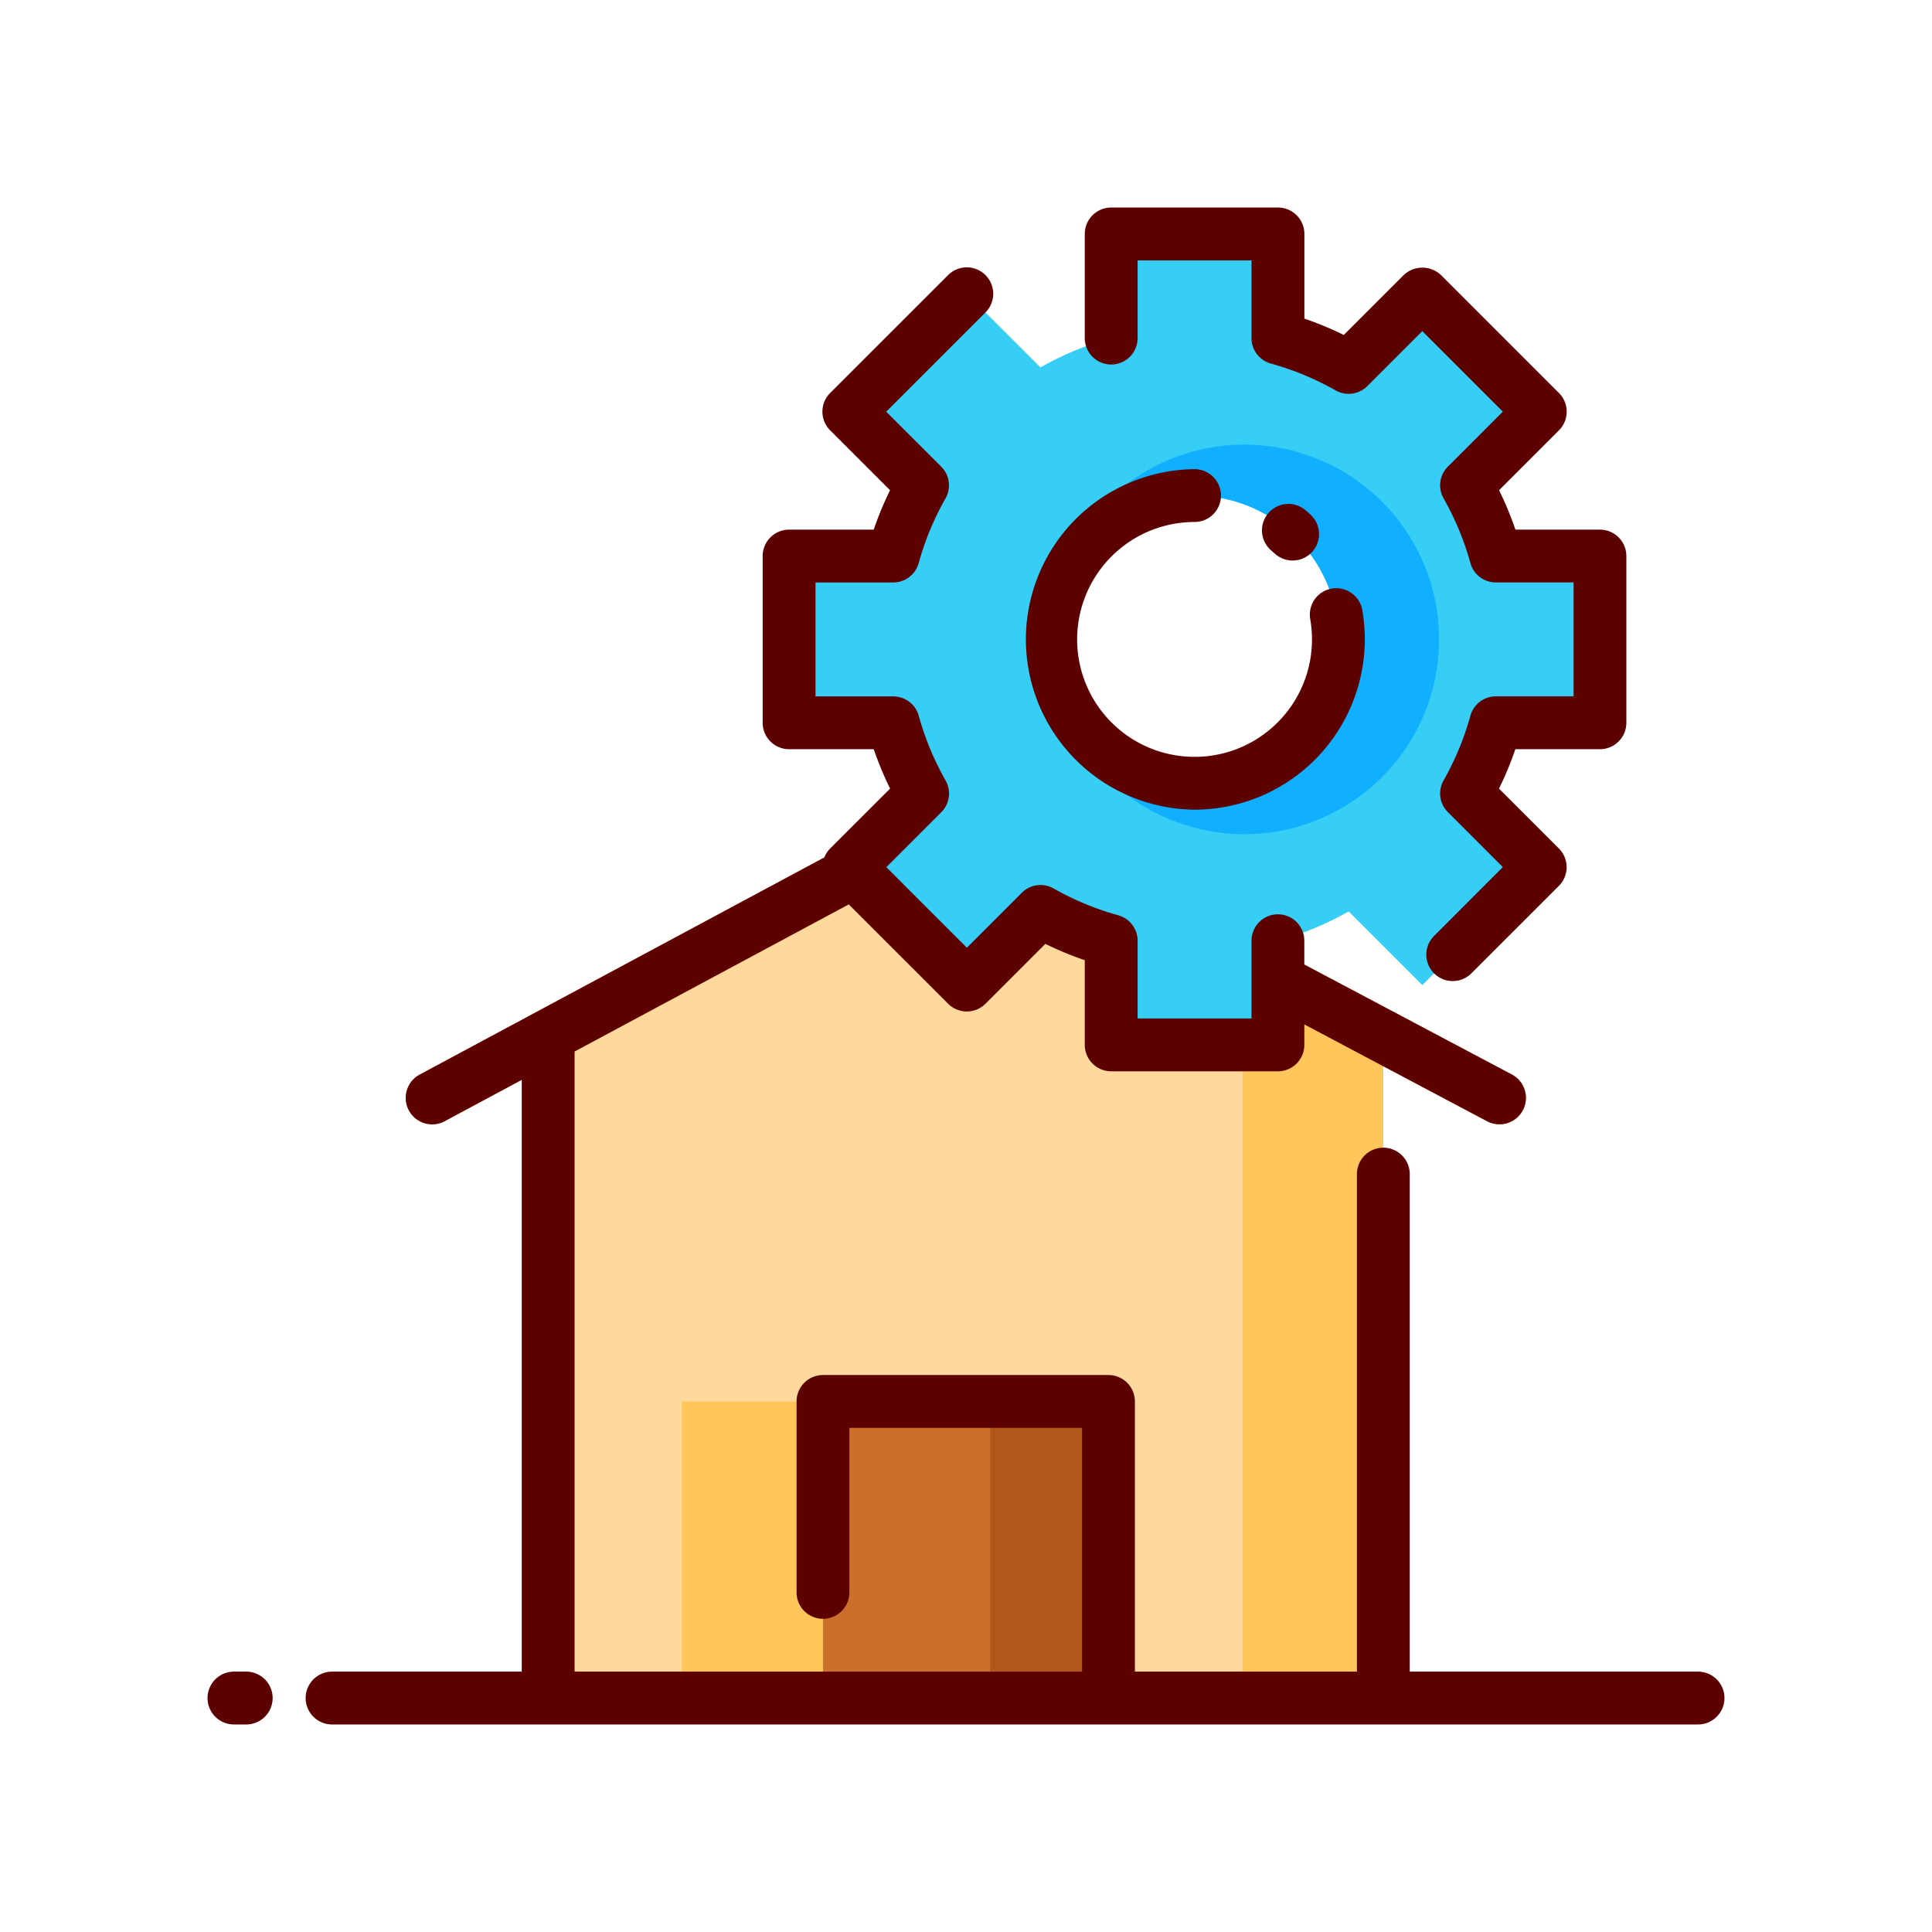 <svg id="Layer_1" data-name="Layer 1" xmlns="http://www.w3.org/2000/svg" viewBox="0 0 128 128"><title>DEVELOPMENT</title><polygon points="63.982 53.885 36.318 68.522 36.318 112.5 54.524 112.5 54.524 92.854 73.44 92.854 73.44 112.5 91.646 112.5 91.646 68.657 63.982 53.885" style="fill:#ffd89e"/><polygon points="82.333 63.31 91.646 68.869 91.646 112.5 82.333 112.5 82.333 63.31" style="fill:#ffc65c"/><rect x="45.167" y="92.854" width="9.358" height="19.646" style="fill:#ffc65c"/><path d="M99.34,74.485a1.745,1.745,0,0,1-.817-.2L63.77,55.869l-34.285,18.4a1.75,1.75,0,1,1-1.654-3.084L62.938,52.343a1.752,1.752,0,0,1,1.646,0l35.576,18.849a1.75,1.75,0,0,1-.821,3.3Z" style="fill:#ff6100"/><path d="M106,47.886V36.84h-6.9a20.581,20.581,0,0,0-1.943-4.687l4.88-4.88-7.811-7.811-4.88,4.88A20.579,20.579,0,0,0,84.665,22.4V15.5H73.619v6.9a20.578,20.578,0,0,0-4.687,1.943l-4.88-4.88-7.811,7.811,4.88,4.88a20.581,20.581,0,0,0-1.943,4.687h-6.9V47.886h6.9a20.579,20.579,0,0,0,1.943,4.687l-4.88,4.88,7.811,7.811,4.88-4.88a20.578,20.578,0,0,0,4.687,1.943v6.9H84.665v-6.9a20.579,20.579,0,0,0,4.687-1.943l4.88,4.88,7.811-7.811-4.88-4.88a20.579,20.579,0,0,0,1.943-4.687ZM79.142,51.893a9.53,9.53,0,1,1,9.53-9.53A9.53,9.53,0,0,1,79.142,51.893Z" style="fill:#36cef4"/><rect x="54.524" y="92.854" width="18.915" height="18.915" style="fill:#cb6f2c"/><rect x="65.608" y="92.854" width="7.832" height="18.915" style="fill:#af5819"/><path d="M95.342,42.363A12.905,12.905,0,1,0,82.437,55.268,12.905,12.905,0,0,0,95.342,42.363Zm-16.2,9.53a9.53,9.53,0,1,1,9.53-9.53A9.53,9.53,0,0,1,79.142,51.893Z" style="fill:#11afff"/><path d="M73.619,24.15a1.75,1.75,0,0,0,1.75-1.75V17.25h7.546V22.4A1.75,1.75,0,0,0,84.2,24.087a18.809,18.809,0,0,1,4.288,1.778,1.75,1.75,0,0,0,2.1-.285l3.643-3.643,5.336,5.336-3.643,3.643a1.751,1.751,0,0,0-.284,2.1,18.84,18.84,0,0,1,1.778,4.288,1.749,1.749,0,0,0,1.687,1.284h5.149v7.546H99.105a1.749,1.749,0,0,0-1.687,1.284,18.84,18.84,0,0,1-1.778,4.288,1.751,1.751,0,0,0,.284,2.1l3.643,3.643L95.01,62.01a1.75,1.75,0,1,0,2.475,2.475l5.795-5.795a1.749,1.749,0,0,0,0-2.475l-3.967-3.967a22.359,22.359,0,0,0,1.083-2.612H106a1.75,1.75,0,0,0,1.75-1.75V36.84A1.75,1.75,0,0,0,106,35.09H100.4a22.359,22.359,0,0,0-1.083-2.612l3.967-3.967a1.749,1.749,0,0,0,0-2.475l-7.811-7.811a1.8,1.8,0,0,0-2.475,0l-3.967,3.967a22.552,22.552,0,0,0-2.612-1.083V15.5a1.75,1.75,0,0,0-1.75-1.75H73.619a1.75,1.75,0,0,0-1.75,1.75v6.9A1.75,1.75,0,0,0,73.619,24.15Z" style="fill:#5d0000"/><path d="M79.142,53.643a11.293,11.293,0,0,0,11.28-11.28,11.455,11.455,0,0,0-.167-1.943,1.75,1.75,0,0,0-3.449.6,7.78,7.78,0,1,1-7.664-6.436,1.75,1.75,0,1,0,0-3.5,11.28,11.28,0,0,0,0,22.559Z" style="fill:#5d0000"/><path d="M84.03,34a1.749,1.749,0,0,0,.19,2.467c.077.066.152.135.227.2a1.75,1.75,0,1,0,2.385-2.562c-.109-.1-.22-.2-.334-.3A1.751,1.751,0,0,0,84.03,34Z" style="fill:#5d0000"/><path d="M112.5,110.75H93.4V77.788a1.75,1.75,0,0,0-3.5,0V110.75H75.189v-17.9a1.75,1.75,0,0,0-1.75-1.75H54.524a1.75,1.75,0,0,0-1.75,1.75V105.5a1.75,1.75,0,0,0,3.5,0V94.6H71.689V110.75H38.068V69.661L56.23,59.915,62.815,66.5a1.749,1.749,0,0,0,2.475,0l3.967-3.967a22.393,22.393,0,0,0,2.612,1.083v5.61a1.75,1.75,0,0,0,1.75,1.75H84.665a1.75,1.75,0,0,0,1.75-1.75v-1.36l12.107,6.415a1.75,1.75,0,0,0,1.639-3.093L86.415,63.905V62.326a1.75,1.75,0,0,0-3.5,0v5.15H75.369v-5.15a1.75,1.75,0,0,0-1.284-1.687A18.835,18.835,0,0,1,69.8,58.861a1.752,1.752,0,0,0-2.1.285l-3.643,3.643-5.337-5.336,3.644-3.642a1.75,1.75,0,0,0,.284-2.1,18.84,18.84,0,0,1-1.778-4.288,1.749,1.749,0,0,0-1.687-1.284H54.029V38.59h5.149a1.749,1.749,0,0,0,1.687-1.284,18.84,18.84,0,0,1,1.778-4.288,1.75,1.75,0,0,0-.284-2.1l-3.644-3.642L65.29,20.7a1.75,1.75,0,0,0-2.475-2.475L55,26.036a1.75,1.75,0,0,0,0,2.475l3.968,3.967a22.319,22.319,0,0,0-1.083,2.612H52.279a1.75,1.75,0,0,0-1.75,1.75V47.886a1.75,1.75,0,0,0,1.75,1.75h5.609a22.319,22.319,0,0,0,1.083,2.612L55,56.215a1.751,1.751,0,0,0-.387.594L27.831,71.183a1.75,1.75,0,1,0,1.654,3.084l5.083-2.728V110.75H22a1.75,1.75,0,0,0,0,3.5h90.5a1.75,1.75,0,0,0,0-3.5Z" style="fill:#5d0000"/><path d="M16.313,110.75H15.5a1.75,1.75,0,0,0,0,3.5h.813a1.75,1.75,0,0,0,0-3.5Z" style="fill:#5d0000"/></svg>
